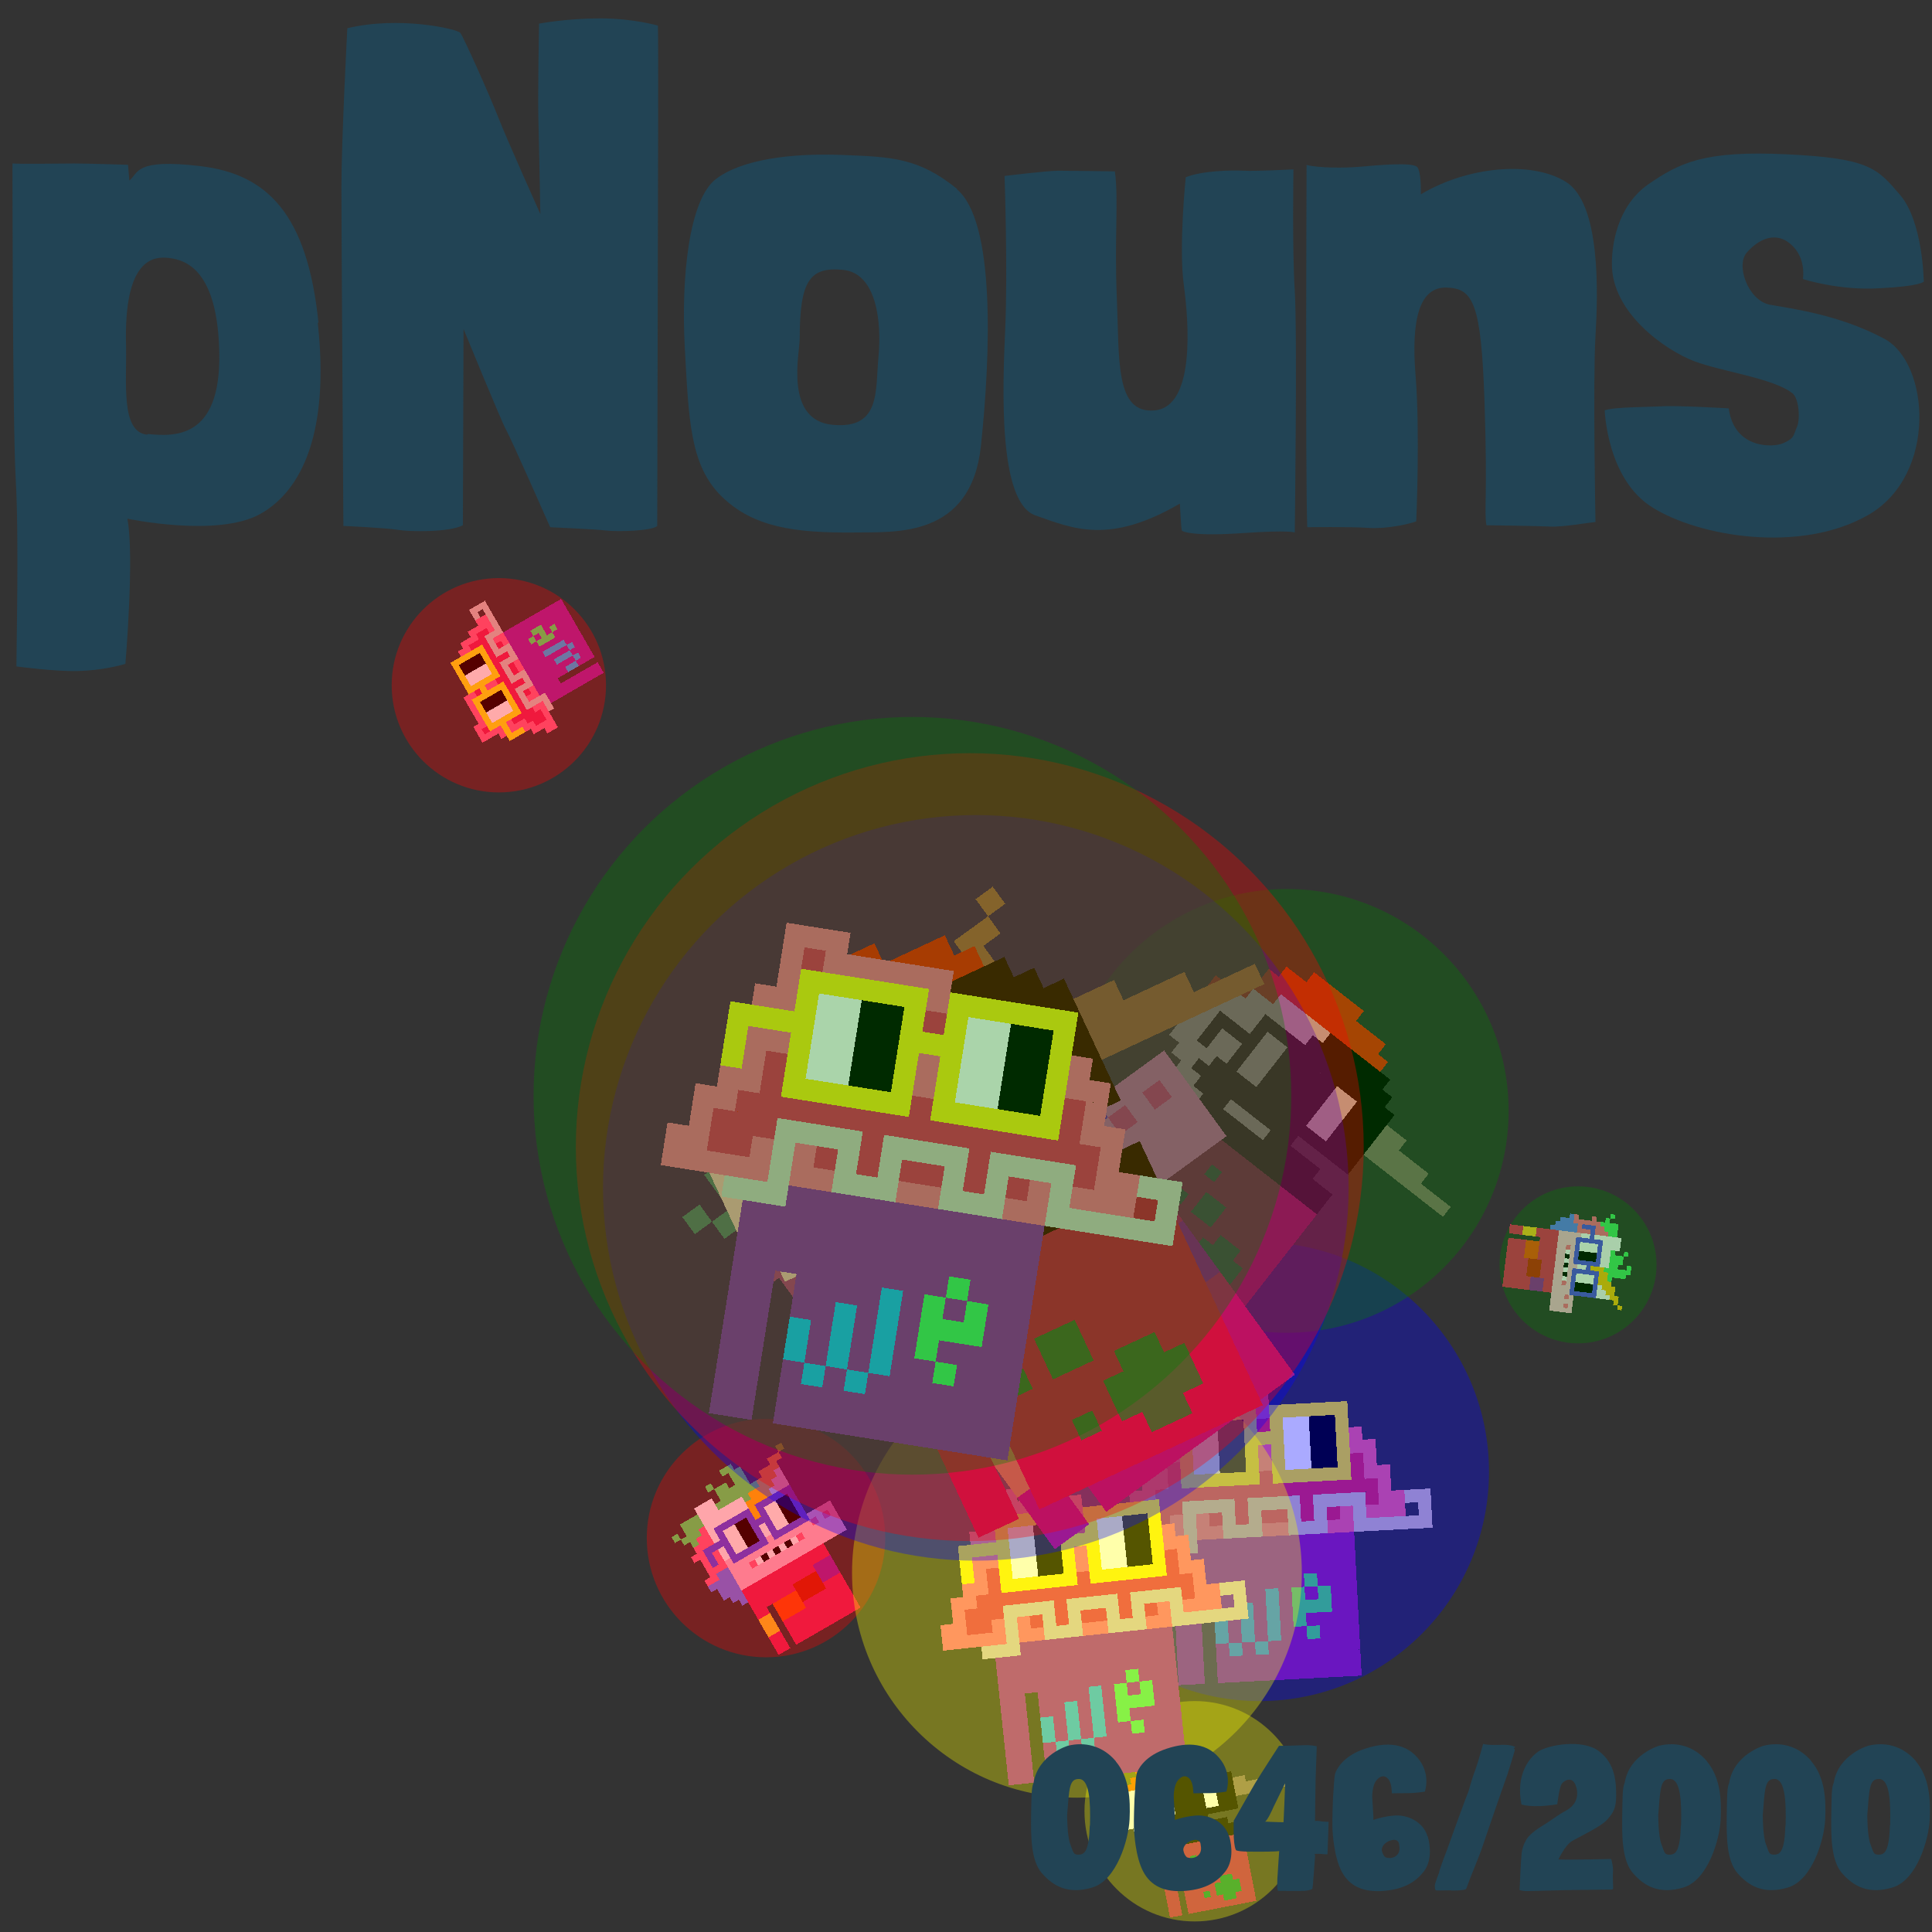 <svg viewBox="0 0 1024 1024"  xmlns="http://www.w3.org/2000/svg">
<rect x="0" y="0" width="1024" height="1024" fill="#333333" stroke="none"/>
<defs>
<g id="nouns646" transform="scale(3.2)" shape-rendering="crispEdges">
<rect width="140" height="10" x="90" y="210" fill="#9f21a0" /><rect width="140" height="10" x="90" y="220" fill="#9f21a0" /><rect width="140" height="10" x="90" y="230" fill="#9f21a0" /><rect width="140" height="10" x="90" y="240" fill="#9f21a0" /><rect width="20" height="10" x="90" y="250" fill="#9f21a0" /><rect width="110" height="10" x="120" y="250" fill="#9f21a0" /><rect width="20" height="10" x="90" y="260" fill="#9f21a0" /><rect width="110" height="10" x="120" y="260" fill="#9f21a0" /><rect width="20" height="10" x="90" y="270" fill="#9f21a0" /><rect width="110" height="10" x="120" y="270" fill="#9f21a0" /><rect width="20" height="10" x="90" y="280" fill="#9f21a0" /><rect width="110" height="10" x="120" y="280" fill="#9f21a0" /><rect width="20" height="10" x="90" y="290" fill="#9f21a0" /><rect width="110" height="10" x="120" y="290" fill="#9f21a0" /><rect width="20" height="10" x="90" y="300" fill="#9f21a0" /><rect width="110" height="10" x="120" y="300" fill="#9f21a0" /><rect width="20" height="10" x="90" y="310" fill="#9f21a0" /><rect width="110" height="10" x="120" y="310" fill="#9f21a0" /><rect width="10" height="10" x="190" y="240" fill="#4bea69" /><rect width="10" height="10" x="160" y="250" fill="#26b1f3" /><rect width="10" height="10" x="180" y="250" fill="#4bea69" /><rect width="10" height="10" x="200" y="250" fill="#4bea69" /><rect width="10" height="10" x="140" y="260" fill="#26b1f3" /><rect width="10" height="10" x="160" y="260" fill="#26b1f3" /><rect width="30" height="10" x="180" y="260" fill="#4bea69" /><rect width="10" height="10" x="120" y="270" fill="#26b1f3" /><rect width="10" height="10" x="140" y="270" fill="#26b1f3" /><rect width="10" height="10" x="160" y="270" fill="#26b1f3" /><rect width="10" height="10" x="180" y="270" fill="#4bea69" /><rect width="10" height="10" x="120" y="280" fill="#26b1f3" /><rect width="10" height="10" x="140" y="280" fill="#26b1f3" /><rect width="10" height="10" x="160" y="280" fill="#26b1f3" /><rect width="10" height="10" x="190" y="280" fill="#4bea69" /><rect width="10" height="10" x="130" y="290" fill="#26b1f3" /><rect width="10" height="10" x="150" y="290" fill="#26b1f3" /><rect width="30" height="10" x="90" y="90" fill="#ff638d" /><rect width="10" height="10" x="90" y="100" fill="#ff638d" /><rect width="10" height="10" x="100" y="100" fill="#e9265c" /><rect width="60" height="10" x="110" y="100" fill="#ff638d" /><rect width="30" height="10" x="90" y="110" fill="#ff638d" /><rect width="10" height="10" x="120" y="110" fill="#e9265c" /><rect width="60" height="10" x="130" y="110" fill="#ff638d" /><rect width="50" height="10" x="80" y="120" fill="#ff638d" /><rect width="10" height="10" x="130" y="120" fill="#e9265c" /><rect width="20" height="10" x="140" y="120" fill="#ff638d" /><rect width="10" height="10" x="160" y="120" fill="#e9265c" /><rect width="40" height="10" x="170" y="120" fill="#ff638d" /><rect width="90" height="10" x="80" y="130" fill="#ff638d" /><rect width="10" height="10" x="170" y="130" fill="#e9265c" /><rect width="60" height="10" x="180" y="130" fill="#ff638d" /><rect width="20" height="10" x="80" y="140" fill="#ff638d" /><rect width="10" height="10" x="100" y="140" fill="#e9265c" /><rect width="30" height="10" x="110" y="140" fill="#ff638d" /><rect width="10" height="10" x="140" y="140" fill="#e9265c" /><rect width="60" height="10" x="150" y="140" fill="#ff638d" /><rect width="10" height="10" x="210" y="140" fill="#e9265c" /><rect width="30" height="10" x="220" y="140" fill="#ff638d" /><rect width="20" height="10" x="70" y="150" fill="#ff638d" /><rect width="20" height="10" x="90" y="150" fill="#e9265c" /><rect width="30" height="10" x="110" y="150" fill="#ff638d" /><rect width="10" height="10" x="140" y="150" fill="#e9265c" /><rect width="30" height="10" x="150" y="150" fill="#ff638d" /><rect width="20" height="10" x="180" y="150" fill="#e9265c" /><rect width="10" height="10" x="200" y="150" fill="#ff638d" /><rect width="30" height="10" x="210" y="150" fill="#e9265c" /><rect width="10" height="10" x="240" y="150" fill="#ff638d" /><rect width="20" height="10" x="70" y="160" fill="#ff638d" /><rect width="150" height="10" x="90" y="160" fill="#e9265c" /><rect width="20" height="10" x="240" y="160" fill="#ff638d" /><rect width="20" height="10" x="60" y="170" fill="#ff638d" /><rect width="170" height="10" x="80" y="170" fill="#e9265c" /><rect width="10" height="10" x="250" y="170" fill="#ff638d" /><rect width="10" height="10" x="60" y="180" fill="#ff638d" /><rect width="30" height="10" x="70" y="180" fill="#e9265c" /><rect width="40" height="10" x="100" y="180" fill="#d6c3be" /><rect width="10" height="10" x="140" y="180" fill="#e9265c" /><rect width="40" height="10" x="150" y="180" fill="#d6c3be" /><rect width="10" height="10" x="190" y="180" fill="#e9265c" /><rect width="40" height="10" x="200" y="180" fill="#d6c3be" /><rect width="10" height="10" x="240" y="180" fill="#e9265c" /><rect width="20" height="10" x="250" y="180" fill="#ff638d" /><rect width="20" height="10" x="270" y="180" fill="#d6c3be" /><rect width="20" height="10" x="50" y="190" fill="#ff638d" /><rect width="20" height="10" x="70" y="190" fill="#e9265c" /><rect width="10" height="10" x="90" y="190" fill="#ff638d" /><rect width="10" height="10" x="100" y="190" fill="#d6c3be" /><rect width="10" height="10" x="110" y="190" fill="#ff638d" /><rect width="10" height="10" x="120" y="190" fill="#e9265c" /><rect width="10" height="10" x="130" y="190" fill="#d6c3be" /><rect width="10" height="10" x="140" y="190" fill="#e9265c" /><rect width="10" height="10" x="150" y="190" fill="#d6c3be" /><rect width="20" height="10" x="160" y="190" fill="#e9265c" /><rect width="10" height="10" x="180" y="190" fill="#d6c3be" /><rect width="10" height="10" x="190" y="190" fill="#e9265c" /><rect width="10" height="10" x="200" y="190" fill="#d6c3be" /><rect width="10" height="10" x="210" y="190" fill="#e9265c" /><rect width="10" height="10" x="220" y="190" fill="#ff638d" /><rect width="10" height="10" x="230" y="190" fill="#d6c3be" /><rect width="30" height="10" x="240" y="190" fill="#ff638d" /><rect width="10" height="10" x="280" y="190" fill="#d6c3be" /><rect width="50" height="10" x="50" y="200" fill="#ff638d" /><rect width="10" height="10" x="100" y="200" fill="#d6c3be" /><rect width="20" height="10" x="110" y="200" fill="#ff638d" /><rect width="30" height="10" x="130" y="200" fill="#d6c3be" /><rect width="20" height="10" x="160" y="200" fill="#ff638d" /><rect width="30" height="10" x="180" y="200" fill="#d6c3be" /><rect width="20" height="10" x="210" y="200" fill="#ff638d" /><rect width="60" height="10" x="230" y="200" fill="#d6c3be" /><rect width="30" height="10" x="80" y="210" fill="#d6c3be" /><rect width="60" height="10" x="100" y="110" fill="#ffef16" /><rect width="60" height="10" x="170" y="110" fill="#ffef16" /><rect width="10" height="10" x="100" y="120" fill="#ffef16" /><rect width="20" height="10" x="110" y="120" fill="#ffffff" /><rect width="20" height="10" x="130" y="120" fill="#000000" /><rect width="10" height="10" x="150" y="120" fill="#ffef16" /><rect width="10" height="10" x="170" y="120" fill="#ffef16" /><rect width="20" height="10" x="180" y="120" fill="#ffffff" /><rect width="20" height="10" x="200" y="120" fill="#000000" /><rect width="10" height="10" x="220" y="120" fill="#ffef16" /><rect width="40" height="10" x="70" y="130" fill="#ffef16" /><rect width="20" height="10" x="110" y="130" fill="#ffffff" /><rect width="20" height="10" x="130" y="130" fill="#000000" /><rect width="30" height="10" x="150" y="130" fill="#ffef16" /><rect width="20" height="10" x="180" y="130" fill="#ffffff" /><rect width="20" height="10" x="200" y="130" fill="#000000" /><rect width="10" height="10" x="220" y="130" fill="#ffef16" /><rect width="10" height="10" x="70" y="140" fill="#ffef16" /><rect width="10" height="10" x="100" y="140" fill="#ffef16" /><rect width="20" height="10" x="110" y="140" fill="#ffffff" /><rect width="20" height="10" x="130" y="140" fill="#000000" /><rect width="10" height="10" x="150" y="140" fill="#ffef16" /><rect width="10" height="10" x="170" y="140" fill="#ffef16" /><rect width="20" height="10" x="180" y="140" fill="#ffffff" /><rect width="20" height="10" x="200" y="140" fill="#000000" /><rect width="10" height="10" x="220" y="140" fill="#ffef16" /><rect width="10" height="10" x="70" y="150" fill="#ffef16" /><rect width="10" height="10" x="100" y="150" fill="#ffef16" /><rect width="20" height="10" x="110" y="150" fill="#ffffff" /><rect width="20" height="10" x="130" y="150" fill="#000000" /><rect width="10" height="10" x="150" y="150" fill="#ffef16" /><rect width="10" height="10" x="170" y="150" fill="#ffef16" /><rect width="20" height="10" x="180" y="150" fill="#ffffff" /><rect width="20" height="10" x="200" y="150" fill="#000000" /><rect width="10" height="10" x="220" y="150" fill="#ffef16" /><rect width="60" height="10" x="100" y="160" fill="#ffef16" /><rect width="60" height="10" x="170" y="160" fill="#ffef16" />
</g>
<g id="nouns647" transform="scale(3.2)" shape-rendering="crispEdges">
<rect width="140" height="10" x="90" y="210" fill="#e9265c" /><rect width="140" height="10" x="90" y="220" fill="#e9265c" /><rect width="140" height="10" x="90" y="230" fill="#e9265c" /><rect width="140" height="10" x="90" y="240" fill="#e9265c" /><rect width="20" height="10" x="90" y="250" fill="#e9265c" /><rect width="110" height="10" x="120" y="250" fill="#e9265c" /><rect width="20" height="10" x="90" y="260" fill="#e9265c" /><rect width="110" height="10" x="120" y="260" fill="#e9265c" /><rect width="20" height="10" x="90" y="270" fill="#e9265c" /><rect width="110" height="10" x="120" y="270" fill="#e9265c" /><rect width="20" height="10" x="90" y="280" fill="#e9265c" /><rect width="110" height="10" x="120" y="280" fill="#e9265c" /><rect width="20" height="10" x="90" y="290" fill="#e9265c" /><rect width="110" height="10" x="120" y="290" fill="#e9265c" /><rect width="20" height="10" x="90" y="300" fill="#e9265c" /><rect width="110" height="10" x="120" y="300" fill="#e9265c" /><rect width="20" height="10" x="90" y="310" fill="#e9265c" /><rect width="110" height="10" x="120" y="310" fill="#e9265c" /><rect width="30" height="10" x="200" y="230" fill="#9f21a0" /><rect width="40" height="10" x="160" y="240" fill="#d22209" /><rect width="30" height="10" x="200" y="240" fill="#9f21a0" /><rect width="40" height="10" x="120" y="250" fill="#fe500c" /><rect width="40" height="10" x="160" y="250" fill="#d22209" /><rect width="30" height="10" x="200" y="250" fill="#9f21a0" /><rect width="20" height="10" x="90" y="260" fill="#ffc925" /><rect width="40" height="10" x="120" y="260" fill="#fe500c" /><rect width="40" height="10" x="160" y="260" fill="#d22209" /><rect width="20" height="10" x="90" y="270" fill="#ffc925" /><rect width="40" height="10" x="120" y="270" fill="#fe500c" /><rect width="20" height="10" x="90" y="280" fill="#ffc925" /><rect width="20" height="10" x="150" y="40" fill="#4bea69" /><rect width="10" height="10" x="120" y="50" fill="#4bea69" /><rect width="20" height="10" x="160" y="50" fill="#4bea69" /><rect width="10" height="10" x="240" y="50" fill="#ffc110" /><rect width="20" height="10" x="130" y="60" fill="#4bea69" /><rect width="20" height="10" x="160" y="60" fill="#4bea69" /><rect width="20" height="10" x="220" y="60" fill="#ffc110" /><rect width="30" height="10" x="90" y="70" fill="#fdf8ff" /><rect width="50" height="10" x="130" y="70" fill="#4bea69" /><rect width="30" height="10" x="200" y="70" fill="#ffc110" /><rect width="30" height="10" x="60" y="80" fill="#4bea69" /><rect width="30" height="10" x="90" y="80" fill="#fdf8ff" /><rect width="70" height="10" x="120" y="80" fill="#4bea69" /><rect width="30" height="10" x="190" y="80" fill="#ffc110" /><rect width="10" height="10" x="220" y="80" fill="#fdf8ff" /><rect width="10" height="10" x="40" y="90" fill="#4bea69" /><rect width="30" height="10" x="60" y="90" fill="#4bea69" /><rect width="70" height="10" x="90" y="90" fill="#fdf8ff" /><rect width="10" height="10" x="160" y="90" fill="#4bea69" /><rect width="40" height="10" x="170" y="90" fill="#ffc110" /><rect width="20" height="10" x="210" y="90" fill="#fdf8ff" /><rect width="30" height="10" x="50" y="100" fill="#4bea69" /><rect width="10" height="10" x="80" y="100" fill="#ff638d" /><rect width="70" height="10" x="90" y="100" fill="#fdf8ff" /><rect width="40" height="10" x="160" y="100" fill="#ffc110" /><rect width="30" height="10" x="200" y="100" fill="#fdf8ff" /><rect width="10" height="10" x="60" y="110" fill="#4bea69" /><rect width="20" height="10" x="70" y="110" fill="#ff638d" /><rect width="70" height="10" x="90" y="110" fill="#fdf8ff" /><rect width="30" height="10" x="160" y="110" fill="#ffc110" /><rect width="40" height="10" x="190" y="110" fill="#fdf8ff" /><rect width="30" height="10" x="60" y="120" fill="#ff638d" /><rect width="70" height="10" x="90" y="120" fill="#fdf8ff" /><rect width="20" height="10" x="160" y="120" fill="#ffc110" /><rect width="50" height="10" x="180" y="120" fill="#fdf8ff" /><rect width="40" height="10" x="50" y="130" fill="#ff638d" /><rect width="70" height="10" x="90" y="130" fill="#fdf8ff" /><rect width="10" height="10" x="160" y="130" fill="#ffc110" /><rect width="60" height="10" x="170" y="130" fill="#fdf8ff" /><rect width="30" height="10" x="60" y="140" fill="#ff638d" /><rect width="140" height="10" x="90" y="140" fill="#fdf8ff" /><rect width="30" height="10" x="60" y="150" fill="#ff638d" /><rect width="140" height="10" x="90" y="150" fill="#fdf8ff" /><rect width="30" height="10" x="60" y="160" fill="#ff638d" /><rect width="180" height="10" x="90" y="160" fill="#feb9d5" /><rect width="20" height="10" x="50" y="170" fill="#ff638d" /><rect width="20" height="10" x="70" y="170" fill="#667af9" /><rect width="140" height="10" x="90" y="170" fill="#feb9d5" /><rect width="10" height="10" x="230" y="170" fill="#ff638d" /><rect width="10" height="10" x="240" y="170" fill="#feb9d5" /><rect width="10" height="10" x="250" y="170" fill="#ff638d" /><rect width="10" height="10" x="260" y="170" fill="#feb9d5" /><rect width="40" height="10" x="50" y="180" fill="#667af9" /><rect width="30" height="10" x="90" y="180" fill="#feb9d5" /><rect width="10" height="10" x="120" y="180" fill="#ff638d" /><rect width="10" height="10" x="130" y="180" fill="#fdf8ff" /><rect width="10" height="10" x="140" y="180" fill="#000000" /><rect width="10" height="10" x="150" y="180" fill="#fdf8ff" /><rect width="10" height="10" x="160" y="180" fill="#000000" /><rect width="10" height="10" x="170" y="180" fill="#fdf8ff" /><rect width="10" height="10" x="180" y="180" fill="#000000" /><rect width="10" height="10" x="190" y="180" fill="#fdf8ff" /><rect width="10" height="10" x="200" y="180" fill="#ff638d" /><rect width="60" height="10" x="210" y="180" fill="#feb9d5" /><rect width="30" height="10" x="60" y="190" fill="#667af9" /><rect width="180" height="10" x="90" y="190" fill="#feb9d5" /><rect width="30" height="10" x="60" y="200" fill="#667af9" /><rect width="180" height="10" x="90" y="200" fill="#feb9d5" /><rect width="20" height="10" x="70" y="210" fill="#667af9" /><rect width="10" height="10" x="80" y="220" fill="#667af9" /><rect width="60" height="10" x="100" y="110" fill="#5648ed" /><rect width="60" height="10" x="170" y="110" fill="#5648ed" /><rect width="10" height="10" x="100" y="120" fill="#5648ed" /><rect width="20" height="10" x="110" y="120" fill="#ffffff" /><rect width="20" height="10" x="130" y="120" fill="#000000" /><rect width="10" height="10" x="150" y="120" fill="#5648ed" /><rect width="10" height="10" x="170" y="120" fill="#5648ed" /><rect width="20" height="10" x="180" y="120" fill="#ffffff" /><rect width="20" height="10" x="200" y="120" fill="#000000" /><rect width="10" height="10" x="220" y="120" fill="#5648ed" /><rect width="40" height="10" x="70" y="130" fill="#5648ed" /><rect width="20" height="10" x="110" y="130" fill="#ffffff" /><rect width="20" height="10" x="130" y="130" fill="#000000" /><rect width="30" height="10" x="150" y="130" fill="#5648ed" /><rect width="20" height="10" x="180" y="130" fill="#ffffff" /><rect width="20" height="10" x="200" y="130" fill="#000000" /><rect width="10" height="10" x="220" y="130" fill="#5648ed" /><rect width="10" height="10" x="70" y="140" fill="#5648ed" /><rect width="10" height="10" x="100" y="140" fill="#5648ed" /><rect width="20" height="10" x="110" y="140" fill="#ffffff" /><rect width="20" height="10" x="130" y="140" fill="#000000" /><rect width="10" height="10" x="150" y="140" fill="#5648ed" /><rect width="10" height="10" x="170" y="140" fill="#5648ed" /><rect width="20" height="10" x="180" y="140" fill="#ffffff" /><rect width="20" height="10" x="200" y="140" fill="#000000" /><rect width="10" height="10" x="220" y="140" fill="#5648ed" /><rect width="10" height="10" x="70" y="150" fill="#5648ed" /><rect width="10" height="10" x="100" y="150" fill="#5648ed" /><rect width="20" height="10" x="110" y="150" fill="#ffffff" /><rect width="20" height="10" x="130" y="150" fill="#000000" /><rect width="10" height="10" x="150" y="150" fill="#5648ed" /><rect width="10" height="10" x="170" y="150" fill="#5648ed" /><rect width="20" height="10" x="180" y="150" fill="#ffffff" /><rect width="20" height="10" x="200" y="150" fill="#000000" /><rect width="10" height="10" x="220" y="150" fill="#5648ed" /><rect width="60" height="10" x="100" y="160" fill="#5648ed" /><rect width="60" height="10" x="170" y="160" fill="#5648ed" />
</g>
<g id="nouns648" transform="scale(3.2)" shape-rendering="crispEdges">
<rect width="140" height="10" x="90" y="210" fill="#b9185c" /><rect width="140" height="10" x="90" y="220" fill="#b9185c" /><rect width="140" height="10" x="90" y="230" fill="#b9185c" /><rect width="140" height="10" x="90" y="240" fill="#b9185c" /><rect width="20" height="10" x="90" y="250" fill="#b9185c" /><rect width="110" height="10" x="120" y="250" fill="#b9185c" /><rect width="20" height="10" x="90" y="260" fill="#b9185c" /><rect width="110" height="10" x="120" y="260" fill="#b9185c" /><rect width="20" height="10" x="90" y="270" fill="#b9185c" /><rect width="110" height="10" x="120" y="270" fill="#b9185c" /><rect width="20" height="10" x="90" y="280" fill="#b9185c" /><rect width="110" height="10" x="120" y="280" fill="#b9185c" /><rect width="20" height="10" x="90" y="290" fill="#b9185c" /><rect width="110" height="10" x="120" y="290" fill="#b9185c" /><rect width="20" height="10" x="90" y="300" fill="#b9185c" /><rect width="110" height="10" x="120" y="300" fill="#b9185c" /><rect width="20" height="10" x="90" y="310" fill="#b9185c" /><rect width="110" height="10" x="120" y="310" fill="#b9185c" /><rect width="10" height="10" x="140" y="230" fill="#068940" /><rect width="20" height="10" x="150" y="250" fill="#068940" /><rect width="10" height="10" x="130" y="260" fill="#068940" /><rect width="20" height="10" x="150" y="260" fill="#068940" /><rect width="20" height="10" x="180" y="270" fill="#068940" /><rect width="40" height="10" x="170" y="280" fill="#068940" /><rect width="10" height="10" x="150" y="290" fill="#068940" /><rect width="40" height="10" x="170" y="290" fill="#068940" /><rect width="20" height="10" x="180" y="300" fill="#068940" /><rect width="50" height="10" x="110" y="60" fill="#f82905" /><rect width="100" height="10" x="90" y="70" fill="#f82905" /><rect width="120" height="10" x="80" y="80" fill="#f82905" /><rect width="30" height="10" x="70" y="90" fill="#f82905" /><rect width="50" height="10" x="100" y="90" fill="#ffffff" /><rect width="60" height="10" x="150" y="90" fill="#000000" /><rect width="20" height="10" x="60" y="100" fill="#f82905" /><rect width="60" height="10" x="80" y="100" fill="#ffffff" /><rect width="80" height="10" x="140" y="100" fill="#000000" /><rect width="10" height="10" x="50" y="110" fill="#f82905" /><rect width="80" height="10" x="60" y="110" fill="#ffffff" /><rect width="90" height="10" x="140" y="110" fill="#000000" /><rect width="90" height="10" x="50" y="120" fill="#ffffff" /><rect width="70" height="10" x="140" y="120" fill="#000000" /><rect width="40" height="10" x="210" y="120" fill="#876f69" /><rect width="100" height="10" x="50" y="130" fill="#ffffff" /><rect width="50" height="10" x="150" y="130" fill="#000000" /><rect width="80" height="10" x="200" y="130" fill="#876f69" /><rect width="60" height="10" x="50" y="140" fill="#ffffff" /><rect width="90" height="10" x="110" y="140" fill="#000000" /><rect width="110" height="10" x="200" y="140" fill="#876f69" /><rect width="50" height="10" x="50" y="150" fill="#ffffff" /><rect width="70" height="10" x="100" y="150" fill="#000000" /><rect width="40" height="10" x="50" y="160" fill="#ffffff" /><rect width="80" height="10" x="90" y="160" fill="#000000" /><rect width="20" height="10" x="60" y="170" fill="#ffffff" /><rect width="100" height="10" x="80" y="170" fill="#000000" /><rect width="20" height="10" x="70" y="180" fill="#ffffff" /><rect width="30" height="10" x="90" y="180" fill="#000000" /><rect width="40" height="10" x="120" y="180" fill="#ffffff" /><rect width="50" height="10" x="160" y="180" fill="#000000" /><rect width="20" height="10" x="80" y="190" fill="#ffffff" /><rect width="130" height="10" x="100" y="190" fill="#000000" /><rect width="20" height="10" x="90" y="200" fill="#ffffff" /><rect width="120" height="10" x="110" y="200" fill="#000000" /><rect width="60" height="10" x="100" y="110" fill="#000000" /><rect width="60" height="10" x="170" y="110" fill="#000000" /><rect width="10" height="10" x="100" y="120" fill="#000000" /><rect width="20" height="10" x="110" y="120" fill="#ffffff" /><rect width="30" height="10" x="130" y="120" fill="#000000" /><rect width="10" height="10" x="170" y="120" fill="#000000" /><rect width="20" height="10" x="180" y="120" fill="#ffffff" /><rect width="30" height="10" x="200" y="120" fill="#000000" /><rect width="40" height="10" x="70" y="130" fill="#000000" /><rect width="20" height="10" x="110" y="130" fill="#ffffff" /><rect width="50" height="10" x="130" y="130" fill="#000000" /><rect width="20" height="10" x="180" y="130" fill="#ffffff" /><rect width="30" height="10" x="200" y="130" fill="#000000" /><rect width="10" height="10" x="70" y="140" fill="#000000" /><rect width="10" height="10" x="100" y="140" fill="#000000" /><rect width="20" height="10" x="110" y="140" fill="#ffffff" /><rect width="30" height="10" x="130" y="140" fill="#000000" /><rect width="10" height="10" x="170" y="140" fill="#000000" /><rect width="20" height="10" x="180" y="140" fill="#ffffff" /><rect width="30" height="10" x="200" y="140" fill="#000000" /><rect width="10" height="10" x="70" y="150" fill="#000000" /><rect width="10" height="10" x="100" y="150" fill="#000000" /><rect width="20" height="10" x="110" y="150" fill="#ffffff" /><rect width="30" height="10" x="130" y="150" fill="#000000" /><rect width="10" height="10" x="170" y="150" fill="#000000" /><rect width="20" height="10" x="180" y="150" fill="#ffffff" /><rect width="30" height="10" x="200" y="150" fill="#000000" /><rect width="60" height="10" x="100" y="160" fill="#000000" /><rect width="60" height="10" x="170" y="160" fill="#000000" />
</g>
<g x_x="x" id="circles646"><g x_x="x" transform="translate(102,204) scale(0.8)"><g x_x="x"><use href="#nouns646" transform="translate(138 134) scale(0.126) rotate(240,512,512)"/>
<circle cx="203" cy="199" r="71" fill="red" opacity="0.333"/>
</g>
<g x_x="x"><use href="#nouns647" transform="translate(870 535) scale(0.093) rotate(97,512,512)"/>
<circle cx="918" cy="583" r="52" fill="green" opacity="0.333"/>
</g>
<g x_x="x"><use href="#nouns648" transform="translate(597 878) scale(0.130) rotate(349,512,512)"/>
<circle cx="664" cy="945" r="73" fill="yellow" opacity="0.333"/>
</g>
<g x_x="x"><use href="#nouns646" transform="translate(568 581) scale(0.271) rotate(357,512,512)"/>
<circle cx="707" cy="720" r="152" fill="blue" opacity="0.333"/>
</g>
<g x_x="x"><use href="#nouns647" transform="translate(308 692) scale(0.140) rotate(330,512,512)"/>
<circle cx="380" cy="764" r="79" fill="red" opacity="0.333"/>
</g>
<g x_x="x"><use href="#nouns648" transform="translate(591 347) scale(0.261) rotate(398,512,512)"/>
<circle cx="725" cy="481" r="147" fill="green" opacity="0.333"/>
</g>
<g x_x="x"><use href="#nouns646" transform="translate(450 651) scale(0.265) rotate(354,512,512)"/>
<circle cx="586" cy="787" r="149" fill="yellow" opacity="0.333"/>
</g>
<g x_x="x"><use href="#nouns647" transform="translate(294 307) scale(0.439) rotate(324,512,512)"/>
<circle cx="519" cy="532" r="247" fill="blue" opacity="0.333"/>
</g>
<g x_x="x"><use href="#nouns648" transform="translate(277 267) scale(0.464) rotate(335,512,512)"/>
<circle cx="515" cy="505" r="261" fill="red" opacity="0.333"/>
</g>
<g x_x="x"><use href="#nouns646" transform="translate(248 242) scale(0.447) rotate(369,512,512)"/>
<circle cx="477" cy="471" r="251" fill="green" opacity="0.333"/>
</g>
</g>
<g x_x="x" fill="#224455" transform="scale(0.348)"><path d="M485 491 c-17 -165 -78 -226 -180 -238 -101 -12 -94 11 -108 22 l-2 -24 s-60 -2 -82 -2 -81 1 -94 0 c0 0 0 395 5 482 5 86 1 257 1 284 0 0 59 8 94 7 s63 -8 72 -11 c0 0 14 -165 3 -221 0 0 137 29 202 -7 s106 -127 88 -291 Zm-261 171 c-40 -4 -31 -78 -32 -134 -4 -135 42 -138 66 -135 24 3 74 17 76 146 2 130 -69 126 -109 122 Z"/>
<path d="M31 43 s-9 170 -9 243 3 503 3 515 c0 0 65 3 83 6 s78 4 99 -7 c0 0 1 -286 1 -299 0 0 58 142 65 154 s67 148 67 148 c0 0 69 3 85 5 s70 1 78 -7 c0 0 1 -404 1 -434 s1 -316 0 -328 c0 0 -37 -11 -88 -11 s-93 8 -93 8 c0 0 -2 109 -1 145 s3 145 3 145 c0 0 -52 -116 -64 -147 s-53 -123 -58 -129 S110 24 31 43 Z" transform="translate(498 0)"/>
<path d="M434 288 c-59 -48 -100 -49 -175 -52 -75 -3 -153 6 -193 37 -40 31 -53 147 -47 257 6 110 8 179 56 226 48 47 111 56 204 55 60 -1 176 9 191 -132 15 -141 22 -343 -37 -391 Zm-120 255 c-5 52 4 111 -70 104 -74 -7 -50 -110 -50 -131 0 -88 15 -110 66 -105 51 5 59 79 54 132 Z" transform="translate(1024 0)"/>
<path d="M8 268 s5 143 1 233 -11 264 46 284 112 45 220 -18 c0 0 2 39 3 41 s19 9 92 4 80 -1 80 -1 c0 0 4 -306 0 -368 s-2 -185 -2 -185 c0 0 -58 3 -76 2 s-64 0 -88 10 c0 0 -11 105 -3 164 s17 185 -44 191 -54 -77 -58 -171 3 -149 -3 -193 c0 0 -69 -1 -86 -1 s-82 8 -82 8 Z" transform="translate(1522 0)"/>
<path d="M7 251 s-2 467 1 552 c0 0 65 -1 93 1 s63 -6 73 -10 c0 0 6 -136 -1 -222 s6 -135 47 -134 53 24 58 174 -1 165 3 188 c0 0 78 1 97 2 s58 -6 69 -7 c0 0 -4 -217 0 -283 s8 -202 -45 -235 -151 -23 -221 19 c0 0 1 -32 -5 -41 s-64 -3 -88 -1 -63 2 -82 -3 Z" transform="translate(1983 0)"/>
<path d="M5 624 s3 106 73 149 c70 44 225 71 329 11 105 -61 93 -231 24 -268 -69 -37 -142 -46 -175 -52 -33 -7 -52 -61 -34 -80 18 -20 39 -28 58 -18 19 11 30 32 27 59 0 0 55 18 117 14 62 -3 67 -10 67 -10 0 0 -1 -91 -36 -132 -35 -41 -47 -56 -173 -62 -126 -6 -163 13 -211 46 -48 34 -55 94 -55 120 -1 76 83 133 125 149 s121 26 150 49 c10 8 12 39 7 51 -6 13 -3 17 -21 25 -15 7 -75 9 -83 -53 0 0 -83 -5 -105 -3 -22 1 -71 1 -84 6 Z" transform="translate(2439 0)"/>
</g>
<g x_x="x" fill="#224455" transform="translate(545 922) scale(0.1)"><path d="M465 116 C394 31 297 11 210 33 c0 0 -158 46 -182 197 -12 25 -11 75 -13 176 -1 101 -2 235 57 302 59 68 139 115 268 76 s192 -254 197 -361 c5 -107 -2 -223 -73 -307 Zm-139 340 c-4 131 -26 153 -57 154 -32 1 -29 -11 -46 -55 -17 -43 -17 -154 -17 -154 11 -142 11 -194 64 -192 s61 115 57 247 Z"/>
<path d="M510 513 c-17 -58 -69 -97 -131 -108 -62 -12 -156 21 -156 21 2 -12 -6 -109 -6 -121 0 -12 1 -61 21 -87 20 -26 44 -32 64 -9 20 23 19 76 19 76 0 0 51 -1 89 -1 s86 -8 86 -8 c0 0 35 -96 -40 -181 C382 9 268 15 161 55 54 96 27 164 22 176 c-5 12 -8 57 -8 62 0 5 -4 64 -5 77 s-4 115 -3 148 8 158 49 236 114 112 224 103 c110 -9 170 -50 211 -102 s38 -130 21 -188 Zm-166 103 c-26 21 -57 8 -57 8 -9 -7 -16 -20 -19 -37 -3 -17 16 -46 53 -54 37 -8 39 21 39 26 0 5 10 36 -16 57 Z" transform="translate(554 0)"/>
<path d="M513 436 s-39 -1 -44 -3 -27 -3 -29 -1 c0 0 2 -203 3 -221 s6 -168 6 -175 c0 0 -26 -8 -68 -6 -42 2 -123 4 -132 3 0 0 -97 149 -125 196 S13 425 9 430 c0 0 -5 121 11 154 0 0 -6 9 68 10 s147 0 162 -3 c0 0 -7 99 -8 121 -2 22 -5 84 2 90 0 0 121 1 138 0 17 -1 42 -6 44 -12 3 -7 13 -163 14 -169 1 -6 -1 -14 -3 -15 0 0 30 -1 43 1 13 2 26 1 26 1 0 0 6 -162 6 -172 Zm-239 2 c-10 1 -100 -3 -100 -3 11 -1 39 -61 46 -78 8 -16 61 -125 61 -125 1 15 -8 207 -8 207 Z" transform="translate(1080 0)"/>
<path d="M510 513 c-17 -58 -69 -97 -131 -108 -62 -12 -156 21 -156 21 2 -12 -6 -109 -6 -121 0 -12 1 -61 21 -87 20 -26 44 -32 64 -9 20 23 19 76 19 76 0 0 51 -1 89 -1 s86 -8 86 -8 c0 0 35 -96 -40 -181 C382 9 268 15 161 55 54 96 27 164 22 176 c-5 12 -8 57 -8 62 0 5 -4 64 -5 77 s-4 115 -3 148 8 158 49 236 114 112 224 103 c110 -9 170 -50 211 -102 s38 -130 21 -188 Zm-166 103 c-26 21 -57 8 -57 8 -9 -7 -16 -20 -19 -37 -3 -17 16 -46 53 -54 37 -8 39 21 39 26 0 5 10 36 -16 57 Z" transform="translate(1606 0)"/>
<path d="M110 800 s52 2 76 -6 c0 0 5 -3 12 -26 s57 -142 72 -185 78 -229 91 -265 40 -113 48 -137 38 -122 38 -126 -4 -7 -6 -7 c0 0 3 -6 9 -7 0 0 -15 -15 -74 -13 s-86 -1 -97 -5 c0 0 -28 102 -41 136 s-28 83 -28 85 -9 34 -14 44 -65 177 -71 192 -38 108 -43 119 -42 112 -35 102 c0 0 -25 63 -24 73 s-3 26 12 26 74 -1 74 -1 Z" transform="translate(2132 0)"/>
<path d="M211 343 s10 -90 24 -109 57 -42 75 13 -2 102 -52 129 -76 51 -129 83 -74 59 -78 65 -24 36 -29 79 -10 187 -11 195 c0 0 15 4 30 5 s189 -5 212 -5 238 -3 246 -3 8 -6 8 -9 -3 -73 -1 -85 -3 -52 -10 -68 c0 0 -252 6 -279 2 0 0 35 -75 72 -97 s153 -76 185 -112 49 -59 49 -129 -4 -170 -92 -236 -270 -32 -320 2 S-10 187 21 344 c0 0 57 21 190 -1 Z" transform="translate(2593 0)"/>
<path d="M465 116 C394 31 297 11 210 33 c0 0 -158 46 -182 197 -12 25 -11 75 -13 176 -1 101 -2 235 57 302 59 68 139 115 268 76 s192 -254 197 -361 c5 -107 -2 -223 -73 -307 Zm-139 340 c-4 131 -26 153 -57 154 -32 1 -29 -11 -46 -55 -17 -43 -17 -154 -17 -154 11 -142 11 -194 64 -192 s61 115 57 247 Z" transform="translate(3133 0)"/>
<path d="M465 116 C394 31 297 11 210 33 c0 0 -158 46 -182 197 -12 25 -11 75 -13 176 -1 101 -2 235 57 302 59 68 139 115 268 76 s192 -254 197 -361 c5 -107 -2 -223 -73 -307 Zm-139 340 c-4 131 -26 153 -57 154 -32 1 -29 -11 -46 -55 -17 -43 -17 -154 -17 -154 11 -142 11 -194 64 -192 s61 115 57 247 Z" transform="translate(3687 0)"/>
<path d="M465 116 C394 31 297 11 210 33 c0 0 -158 46 -182 197 -12 25 -11 75 -13 176 -1 101 -2 235 57 302 59 68 139 115 268 76 s192 -254 197 -361 c5 -107 -2 -223 -73 -307 Zm-139 340 c-4 131 -26 153 -57 154 -32 1 -29 -11 -46 -55 -17 -43 -17 -154 -17 -154 11 -142 11 -194 64 -192 s61 115 57 247 Z" transform="translate(4241 0)"/>
</g>
</g>
</defs>
<use href="#circles646" />
</svg>
